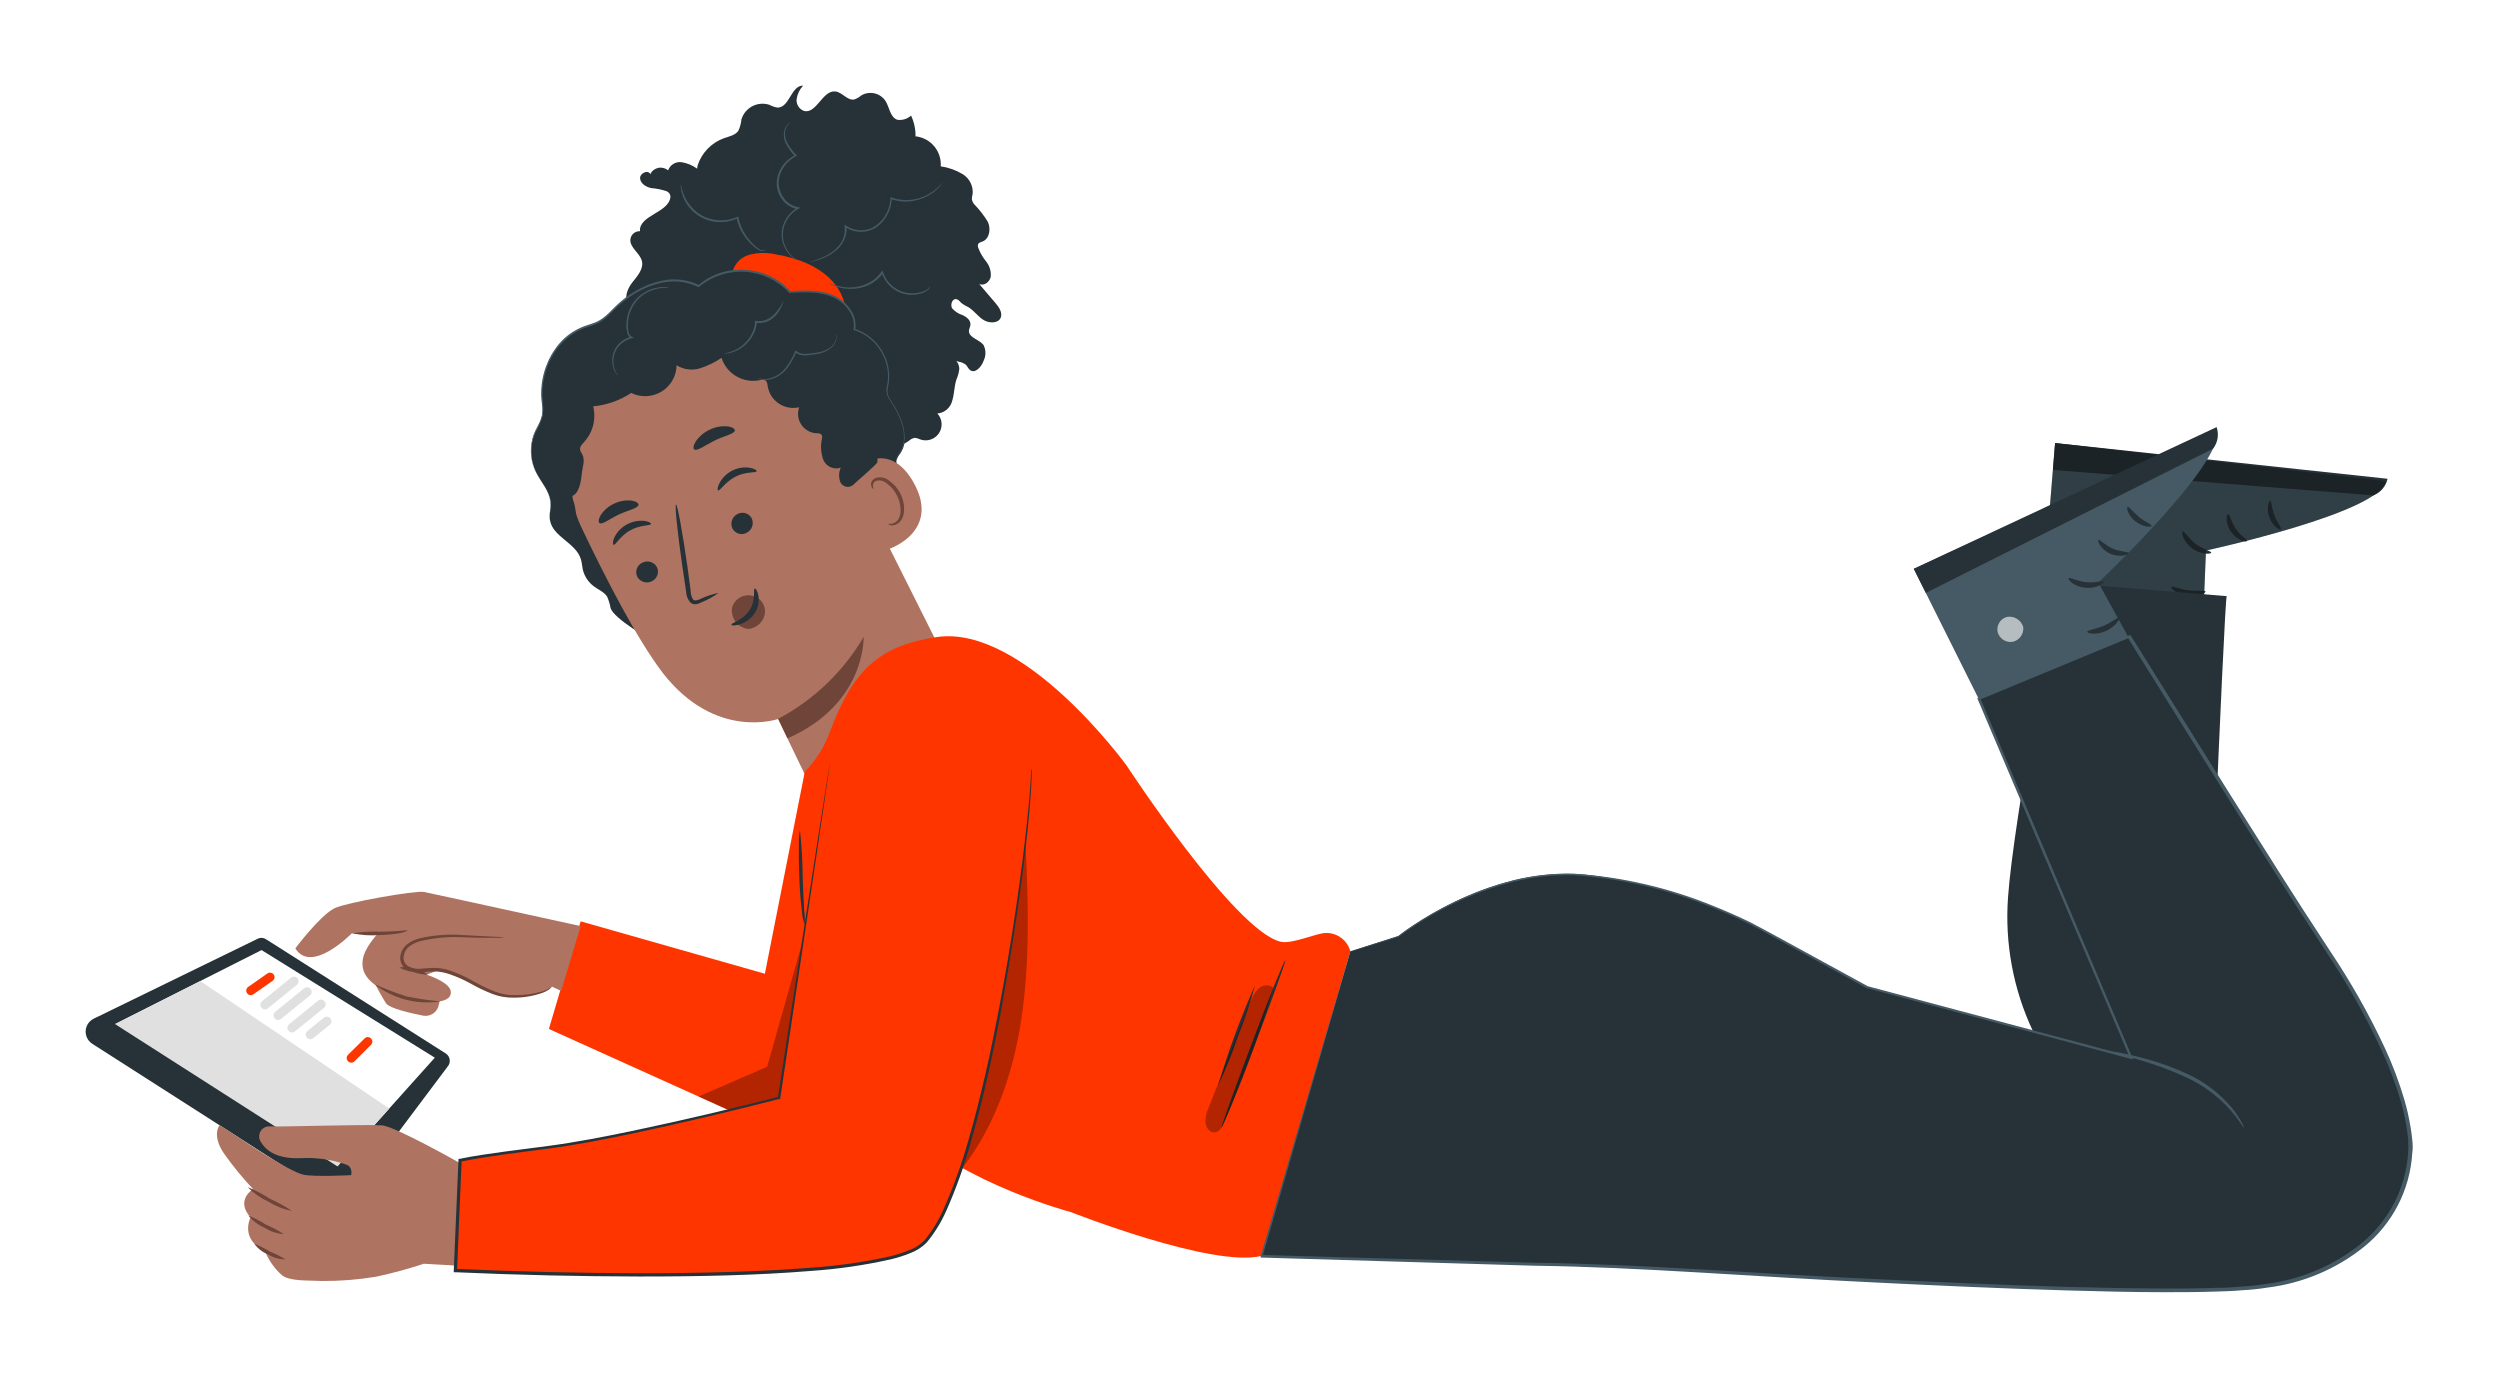 <svg width="584" height="322" viewBox="0 0 584 322" fill="none" xmlns="http://www.w3.org/2000/svg">
<g filter="url(#filter0_d_28_341)">
<path d="M162.943 28.687C163.42 27.203 164.234 25.849 165.322 24.733C166.409 23.616 167.741 22.767 169.212 22.252C170.424 21.843 171.817 21.57 172.498 20.51C172.878 19.689 173.114 18.808 173.195 17.906C173.391 17.246 173.718 16.633 174.155 16.101C174.593 15.57 175.133 15.132 175.743 14.813C176.352 14.494 177.02 14.3 177.706 14.244C178.392 14.187 179.082 14.269 179.736 14.484C180.333 14.815 180.984 15.035 181.659 15.135C184.43 15.135 184.839 9.896 187.61 10.002C186.794 10.865 186.265 11.96 186.096 13.136C186.028 13.721 186.159 14.312 186.466 14.814C186.773 15.316 187.24 15.701 187.792 15.907C190.729 16.71 192.138 11.016 195.151 11.364C196.786 11.561 197.983 13.59 199.588 13.227C200.186 13.01 200.74 12.687 201.223 12.273C202.148 11.736 203.243 11.571 204.285 11.81C205.328 12.049 206.241 12.674 206.841 13.56C207.795 15.074 207.946 17.512 209.703 17.997C210.264 18.063 210.833 18.008 211.371 17.835C211.909 17.663 212.404 17.377 212.822 16.997C213.537 18.511 213.895 20.169 213.867 21.843C215.565 22.023 217.127 22.854 218.225 24.161C219.323 25.468 219.872 27.15 219.757 28.854C221.572 29.12 223.317 29.742 224.89 30.686C225.673 31.166 226.305 31.857 226.714 32.678C227.124 33.5 227.295 34.42 227.207 35.334C227.087 35.732 227.025 36.145 227.025 36.561C227.112 37.005 227.316 37.418 227.616 37.757C228.824 39 229.886 40.377 230.781 41.861C231.492 43.451 231.174 45.722 229.554 46.404C229.176 46.555 228.721 46.631 228.509 46.979C228.395 47.266 228.395 47.585 228.509 47.872C228.954 49.04 229.583 50.129 230.372 51.098C231.157 52.081 231.541 53.325 231.447 54.58C231.235 55.822 229.933 56.882 228.736 56.337C230.024 57.851 231.326 59.365 232.613 60.88C233.385 61.788 234.127 62.924 233.824 64.059C233.325 65.574 231.159 65.574 229.842 64.801C228.524 64.029 227.601 62.621 226.253 61.773C225.677 61.512 225.129 61.192 224.618 60.819C224.239 60.471 223.936 60.001 223.452 59.895C222.468 59.653 221.938 61.152 222.407 62.015C223.071 62.775 223.938 63.332 224.905 63.62C225.829 64.059 226.768 64.832 226.692 65.831C226.692 66.316 226.374 66.755 226.344 67.239C226.253 68.935 228.812 69.268 229.781 70.646C230.054 71.208 230.196 71.824 230.196 72.448C230.196 73.073 230.054 73.689 229.781 74.25C229.297 75.673 227.798 77.369 226.601 76.446C226.177 76.128 225.996 75.567 225.617 75.204C225.125 74.831 224.547 74.587 223.936 74.492C222.458 74.053 221.138 73.196 220.136 72.024C221.983 72.887 224.103 74.174 224.088 76.203C223.991 77.05 223.766 77.877 223.422 78.656C222.907 80.171 222.952 81.957 222.452 83.562C222.269 84.372 221.832 85.102 221.206 85.646C220.58 86.191 219.797 86.522 218.97 86.591C219.538 87.206 219.883 87.994 219.95 88.828C220.017 89.663 219.802 90.496 219.34 91.194C218.877 91.891 218.194 92.414 217.399 92.678C216.605 92.942 215.745 92.931 214.957 92.648C214.547 92.438 214.099 92.314 213.64 92.284C213.15 92.384 212.699 92.621 212.337 92.966C211.124 93.834 209.694 94.35 208.206 94.457C206.717 94.563 205.228 94.257 203.903 93.572L205.009 92.451C202.284 93.622 199.323 94.141 196.362 93.965C193.44 93.541 190.563 91.24 190.533 88.287C190.533 87.015 190.941 85.486 189.987 84.623C189.619 84.379 189.203 84.216 188.768 84.143C188.332 84.07 187.886 84.089 187.459 84.198L176.45 85.486C174.689 85.854 172.86 85.729 171.166 85.122C170.755 84.954 170.381 84.707 170.066 84.395C169.751 84.082 169.5 83.711 169.329 83.302C169.157 82.893 169.068 82.454 169.066 82.01C169.064 81.566 169.15 81.126 169.318 80.716C167.872 79.618 166.145 78.951 164.337 78.793C162.323 78.611 160.294 79.08 158.28 79.005C157.267 79.043 156.264 78.802 155.38 78.308C154.496 77.814 153.765 77.086 153.268 76.203C152.495 74.326 154.312 71.661 156.205 72.403C154.615 69.798 149.664 72.009 147.922 69.495C146.499 67.451 148.755 64.953 149.437 62.53C148.77 61.909 147.741 61.788 147.044 61.197C145.606 59.925 146.484 57.533 147.665 56.034C148.846 54.535 150.391 52.854 149.951 50.992C149.512 49.129 147.074 47.857 147.256 45.904C147.321 45.363 147.588 44.867 148.004 44.516C148.42 44.165 148.953 43.984 149.497 44.011C149.209 40.241 156.311 39.711 156.614 35.955C156.614 35.658 156.513 35.369 156.326 35.138C156.168 34.932 155.959 34.77 155.721 34.668C154.559 34.28 153.353 34.036 152.132 33.941C150.921 33.684 149.649 32.912 149.527 31.7C149.406 30.489 151.39 29.55 151.905 30.671C152.084 30.302 152.346 29.978 152.67 29.726C152.993 29.473 153.37 29.298 153.772 29.213C154.174 29.128 154.589 29.137 154.988 29.237C155.386 29.337 155.755 29.527 156.069 29.793C156.295 29.164 156.729 28.632 157.299 28.285C157.87 27.938 158.542 27.797 159.203 27.884C160.522 28.097 161.772 28.615 162.853 29.399" fill="#263238"/>
<path d="M194.909 56.216C191.623 52.248 186.444 50.325 181.371 49.447C179.257 48.946 177.051 48.977 174.951 49.538C173.91 49.839 172.98 50.438 172.275 51.262C171.57 52.085 171.121 53.096 170.984 54.172L172.907 57.2C175.133 62.485 181.281 64.771 185.611 68.511C187.489 70.147 189.442 72.282 191.941 72.115C193.255 71.953 194.462 71.311 195.333 70.313C198.876 66.618 198.194 60.198 194.909 56.216Z" fill="#FF3500"/>
<path d="M207.552 79.504C207.914 76.827 207.324 74.108 205.884 71.822C204.445 69.536 202.248 67.828 199.678 66.997C200.284 63.666 197.679 60.44 194.56 59.138C191.441 57.836 187.928 58.033 184.551 58.23C181.859 55.312 178.151 53.538 174.19 53.273C170.229 53.009 166.317 54.273 163.261 56.806C156.932 53.505 148.952 56.73 143.864 61.727C142.719 63.044 141.387 64.187 139.912 65.119C138.745 65.639 137.546 66.084 136.323 66.452C129.736 68.92 125.966 76.521 126.632 83.517C126.828 84.626 126.874 85.757 126.768 86.879C126.363 88.3 125.778 89.664 125.027 90.937C124.386 92.401 124.067 93.987 124.091 95.585C124.114 97.184 124.48 98.758 125.163 100.204C126.344 102.642 128.464 104.746 128.631 107.457C128.706 108.82 128.267 110.183 128.479 111.53C129.1 115.407 134.536 116.8 135.687 120.616C135.929 121.388 135.96 122.13 136.126 122.978C136.493 124.597 137.434 126.028 138.776 127.006C139.791 127.763 141.078 128.262 141.805 129.337C142.198 130.212 142.477 131.133 142.637 132.078C143.304 134.334 151.889 139.816 154.236 139.967L206.916 112.287C208.656 110.774 209.882 108.757 210.425 106.516C210.967 104.275 210.799 101.921 209.945 99.78C209.569 99.116 209.38 98.362 209.399 97.599C209.587 96.969 209.907 96.385 210.338 95.888C212.731 92.269 210.656 87.424 208.249 83.774C207.883 83.29 207.601 82.747 207.416 82.169C207.284 81.281 207.33 80.375 207.552 79.504Z" fill="#263238"/>
<path d="M192.577 87.651C189.821 82.634 185.763 78.454 180.83 75.552C175.897 72.65 170.272 71.133 164.548 71.161C159.285 71.451 154.135 72.8 149.406 75.128C144.901 77.019 141.077 80.235 138.443 84.35C135.915 86.591 130.524 101.96 135.627 112.787C141.305 124.795 148.755 139.24 154.812 147.19C167.168 163.089 181.75 157.956 181.75 157.956L188.246 171.403L206.417 186.817L222.634 160.379L226.162 154.67L192.577 87.651Z" fill="#AE7461"/>
<path d="M178.116 130.776C177.733 130.223 177.217 129.776 176.616 129.475C176.015 129.175 175.348 129.03 174.676 129.056C174.004 129.082 173.35 129.276 172.773 129.622C172.197 129.968 171.717 130.453 171.377 131.033C170.499 132.548 171.075 134.213 172.15 135.833C173.391 136.5 174.421 137.242 175.723 136.742L176.329 136.485C177.307 136.002 178.069 135.17 178.464 134.153C178.666 133.6 178.739 133.009 178.679 132.424C178.619 131.839 178.426 131.275 178.116 130.776Z" fill="#6F4439"/>
<path d="M148.861 124.719C149.179 125.305 149.713 125.743 150.349 125.941C150.985 126.139 151.674 126.081 152.268 125.779C152.564 125.644 152.83 125.451 153.051 125.212C153.272 124.973 153.443 124.692 153.554 124.387C153.665 124.081 153.715 123.756 153.699 123.431C153.684 123.106 153.604 122.787 153.464 122.493C153.146 121.908 152.612 121.469 151.976 121.272C151.339 121.074 150.651 121.132 150.057 121.433C149.761 121.568 149.495 121.761 149.274 122C149.053 122.239 148.882 122.52 148.771 122.826C148.659 123.131 148.61 123.456 148.625 123.781C148.641 124.106 148.721 124.425 148.861 124.719Z" fill="#263238"/>
<path d="M143.334 117.269C143.773 117.405 144.848 115.225 147.18 113.908C149.512 112.59 152.011 112.817 152.102 112.393C152.102 112.196 151.587 111.818 150.512 111.682C149.078 111.536 147.634 111.837 146.378 112.545C145.123 113.226 144.116 114.286 143.501 115.573C143.077 116.542 143.122 117.209 143.334 117.269Z" fill="#263238"/>
<path d="M167.865 128.505C166.375 128.798 164.93 129.281 163.564 129.943C162.913 130.231 162.262 130.428 161.929 130.064C161.537 129.455 161.332 128.744 161.338 128.02C161.096 126.218 160.854 124.325 160.581 122.342C159.43 114.286 158.249 107.82 157.916 107.866C157.583 107.911 158.264 114.468 159.43 122.523C159.718 124.492 160.006 126.385 160.278 128.187C160.297 129.139 160.657 130.052 161.293 130.761C161.5 130.933 161.746 131.054 162.009 131.115C162.271 131.175 162.545 131.173 162.807 131.109C163.196 131.006 163.572 130.859 163.928 130.67C165.323 130.11 166.644 129.383 167.865 128.505Z" fill="#263238"/>
<path d="M181.795 157.911C190.088 153.504 196.996 146.884 201.753 138.786C201.753 138.786 202.298 154.489 183.961 162.469L181.795 157.911Z" fill="#6F4439"/>
<path d="M140.079 112.212C140.806 112.575 142.441 111.167 144.621 110.167C146.802 109.168 148.967 108.744 149.164 107.957C149.164 107.578 148.68 107.139 147.65 106.957C146.225 106.777 144.779 107.014 143.486 107.639C142.172 108.222 141.061 109.181 140.291 110.394C139.761 111.318 139.746 112.03 140.079 112.212Z" fill="#263238"/>
<path d="M175.557 111C175.864 111.592 175.926 112.28 175.731 112.917C175.535 113.554 175.098 114.089 174.512 114.407C174.235 114.576 173.926 114.687 173.605 114.735C173.284 114.783 172.957 114.766 172.642 114.686C172.328 114.605 172.032 114.463 171.774 114.267C171.515 114.071 171.298 113.825 171.135 113.544C170.831 112.954 170.769 112.268 170.961 111.632C171.153 110.996 171.585 110.46 172.165 110.137C172.443 109.966 172.753 109.853 173.075 109.803C173.398 109.754 173.727 109.77 174.044 109.851C174.36 109.931 174.657 110.075 174.917 110.272C175.177 110.469 175.395 110.717 175.557 111Z" fill="#263238"/>
<path d="M176.753 100.083C176.617 100.522 174.24 100.083 171.802 101.355C169.364 102.627 168.168 104.731 167.744 104.565C167.547 104.489 167.577 103.808 168.062 102.854C168.742 101.584 169.8 100.557 171.09 99.916C172.365 99.268 173.813 99.045 175.224 99.28C176.299 99.477 176.814 99.886 176.753 100.083Z" fill="#263238"/>
<path d="M171.65 90.604C171.453 91.406 169.273 91.77 166.986 92.89C164.7 94.011 162.973 95.374 162.231 95.025C161.898 94.844 161.913 94.132 162.489 93.178C163.314 91.946 164.468 90.971 165.82 90.361C167.142 89.708 168.625 89.451 170.09 89.619C171.181 89.786 171.741 90.225 171.65 90.604Z" fill="#263238"/>
<path d="M198.876 105.7C198.164 104.398 197.967 100.522 199.148 99.644C202.267 97.221 208.597 94.102 213.442 102.763C220.06 114.589 206.81 118.798 206.598 118.48C206.386 118.162 201.329 110.183 198.876 105.7Z" fill="#AE7461"/>
<path d="M207.446 112.363C207.446 112.363 207.734 112.363 208.173 112.363C208.765 112.285 209.305 111.988 209.687 111.53C210.672 110.379 210.611 107.805 209.475 105.64C208.946 104.602 208.184 103.7 207.249 103.005C206.932 102.696 206.544 102.47 206.119 102.346C205.694 102.222 205.245 102.204 204.812 102.293C204.541 102.363 204.304 102.526 204.14 102.753C203.977 102.98 203.899 103.256 203.918 103.535C203.918 103.959 204.145 104.156 204.1 104.201C204.054 104.247 203.736 104.201 203.555 103.611C203.438 103.283 203.438 102.924 203.555 102.596C203.758 102.174 204.108 101.84 204.539 101.657C205.08 101.487 205.655 101.455 206.211 101.567C206.767 101.678 207.286 101.928 207.719 102.293C208.793 103.043 209.671 104.04 210.278 105.201C211.535 107.623 211.565 110.531 210.126 111.984C209.86 112.254 209.537 112.46 209.181 112.588C208.824 112.717 208.444 112.764 208.067 112.726C207.628 112.575 207.416 112.363 207.446 112.363Z" fill="#6F4439"/>
<path d="M133.098 114.392C133.941 113.155 134.415 111.705 134.466 110.209C134.517 108.713 134.142 107.234 133.385 105.943C135.233 105.549 135.717 102.611 135.899 100.719C136.081 98.826 136.823 97.508 135.899 95.888C135.67 95.59 135.528 95.233 135.49 94.859C135.49 94.268 135.96 93.814 136.368 93.344C137.409 92.237 138.156 90.886 138.54 89.415C138.923 87.944 138.932 86.4 138.564 84.925C141.74 84.63 144.794 83.553 147.453 81.791C148.563 82.34 149.795 82.6 151.033 82.545C152.271 82.49 153.475 82.123 154.533 81.478C155.591 80.833 156.469 79.93 157.084 78.854C157.699 77.778 158.032 76.564 158.052 75.325C158.851 75.828 159.748 76.153 160.684 76.278C161.619 76.403 162.57 76.326 163.473 76.052C165.274 75.486 166.983 74.659 168.546 73.599C169.126 75.379 170.329 76.891 171.934 77.856C173.539 78.821 175.438 79.175 177.283 78.853C177.521 78.749 177.779 78.695 178.04 78.695C178.3 78.695 178.558 78.749 178.797 78.853C179.221 79.156 179.266 79.762 179.342 80.277C179.483 81.089 179.789 81.864 180.24 82.554C180.691 83.244 181.279 83.835 181.966 84.29C182.654 84.745 183.427 85.055 184.239 85.201C185.05 85.346 185.883 85.325 186.686 85.137C186.452 85.787 186.37 86.481 186.445 87.166C186.519 87.852 186.749 88.512 187.117 89.096C187.485 89.68 187.981 90.172 188.567 90.536C189.154 90.899 189.815 91.124 190.502 91.194C191.077 91.194 191.804 91.194 192.016 91.754C192.069 91.968 192.069 92.192 192.016 92.406C191.646 94.05 191.746 95.766 192.304 97.357C192.616 98.138 193.215 98.769 193.979 99.121C194.742 99.473 195.611 99.519 196.407 99.25C196.164 99.785 196.031 100.365 196.018 100.953C196.005 101.541 196.112 102.126 196.332 102.672C196.459 102.932 196.644 103.159 196.872 103.336C197.101 103.514 197.366 103.637 197.649 103.697C197.932 103.757 198.225 103.752 198.506 103.682C198.786 103.612 199.048 103.479 199.269 103.293C199.587 102.914 204.857 98.493 204.932 97.993C205.78 91.588 198.785 88.908 195.332 83.396C191.761 77.968 186.983 73.438 181.371 70.162C179.071 68.711 176.592 67.565 173.997 66.755C170.993 66.009 167.915 65.603 164.821 65.543C160.797 65.114 156.73 65.349 152.783 66.24C145.545 68.254 140.154 74.25 135.702 80.307C133.923 82.547 132.456 85.017 131.341 87.651C130.238 90.9 129.725 94.321 129.827 97.751C129.569 102.726 130.342 107.701 132.098 112.363" fill="#263238"/>
<path d="M128.48 111.53C128.394 110.988 128.394 110.437 128.48 109.895C128.48 109.365 128.616 108.714 128.631 107.926C128.64 107.039 128.454 106.16 128.086 105.352C127.612 104.334 127.055 103.356 126.42 102.43C125.643 101.329 125.022 100.126 124.573 98.856C123.823 96.548 123.823 94.062 124.573 91.754C124.881 90.918 125.255 90.108 125.694 89.332C126.142 88.54 126.459 87.681 126.632 86.788C126.73 85.834 126.699 84.871 126.542 83.926C126.055 79.612 127.13 75.266 129.57 71.676C130.226 70.71 130.987 69.822 131.841 69.026C132.731 68.22 133.718 67.528 134.779 66.967C135.32 66.684 135.876 66.431 136.445 66.21C137.02 65.998 137.61 65.831 138.186 65.634C139.356 65.283 140.439 64.689 141.366 63.893C142.32 63.105 143.153 62.136 144.091 61.273C145.036 60.378 146.048 59.558 147.12 58.82C148.221 58.08 149.38 57.432 150.587 56.882C151.825 56.334 153.113 55.908 154.433 55.61C157.152 54.973 160.001 55.206 162.58 56.276L163.352 56.624H163.125C164.683 55.296 166.493 54.297 168.448 53.688C170.403 53.079 172.46 52.872 174.497 53.081C178.417 53.348 182.076 55.142 184.688 58.078L184.536 58.002C186.325 57.864 188.12 57.839 189.912 57.927C191.659 58.005 193.378 58.4 194.984 59.093C196.506 59.836 197.798 60.977 198.725 62.394C199.663 63.743 200.043 65.404 199.784 67.027L199.663 66.83C202.158 67.619 204.3 69.252 205.72 71.449C207.044 73.388 207.741 75.687 207.719 78.035C207.712 78.573 207.666 79.11 207.583 79.641C207.474 80.14 207.393 80.646 207.34 81.155C207.295 81.63 207.367 82.108 207.552 82.548C207.751 82.973 207.989 83.379 208.264 83.759C209.218 85.179 210.005 86.703 210.611 88.302C211.105 89.602 211.346 90.985 211.323 92.375C211.291 93.407 211.021 94.417 210.535 95.328C210.142 96.07 209.687 96.524 209.506 96.842C209.4 97.033 209.318 97.237 209.264 97.448C209.283 97.229 209.35 97.017 209.46 96.827C209.627 96.418 210.066 95.949 210.445 95.222C210.904 94.321 211.153 93.326 211.171 92.315C211.184 90.947 210.932 89.589 210.429 88.317C209.821 86.716 209.028 85.192 208.067 83.774C207.79 83.379 207.542 82.964 207.325 82.533C207.124 82.055 207.041 81.535 207.083 81.019C207.083 80.489 207.234 79.989 207.31 79.504C207.391 79.004 207.437 78.497 207.446 77.99C207.449 75.704 206.757 73.47 205.463 71.585C204.066 69.458 201.973 67.884 199.542 67.133H199.391V66.982C199.626 65.44 199.257 63.867 198.361 62.59C197.446 61.242 196.186 60.165 194.712 59.471C193.142 58.802 191.465 58.423 189.76 58.351C187.984 58.261 186.203 58.291 184.43 58.441H184.339V58.366C181.677 55.499 178.019 53.758 174.115 53.499C170.211 53.24 166.355 54.482 163.337 56.973L163.231 57.064H163.095L162.368 56.73C159.866 55.695 157.102 55.467 154.464 56.079C153.171 56.376 151.909 56.792 150.693 57.321C149.511 57.87 148.372 58.508 147.286 59.229C146.214 59.949 145.202 60.755 144.258 61.636C143.334 62.484 142.486 63.454 141.517 64.271C141.047 64.676 140.54 65.036 140.003 65.346C139.445 65.639 138.862 65.882 138.262 66.073C137.671 66.27 137.096 66.437 136.535 66.649C135.976 66.857 135.43 67.1 134.9 67.375C133.869 67.916 132.912 68.588 132.053 69.374C131.214 70.148 130.463 71.011 129.812 71.948C128.58 73.754 127.692 75.771 127.193 77.899C126.71 79.88 126.582 81.931 126.814 83.956C126.943 84.931 126.943 85.919 126.814 86.894C126.628 87.819 126.296 88.708 125.83 89.528C125.389 90.287 125.014 91.083 124.709 91.906C124.439 92.69 124.261 93.503 124.179 94.329C124.008 95.857 124.158 97.404 124.618 98.871C125.052 100.13 125.659 101.322 126.42 102.415C127.047 103.352 127.594 104.339 128.056 105.367C128.419 106.208 128.6 107.116 128.586 108.032C128.586 108.82 128.449 109.471 128.404 110.001C128.37 110.399 128.37 110.799 128.404 111.197C128.465 111.379 128.495 111.515 128.48 111.53Z" fill="#455A64"/>
<path d="M156.235 57.245C155.857 57.268 155.478 57.268 155.1 57.245C154.059 57.286 153.033 57.512 152.071 57.912C150.643 58.467 149.396 59.404 148.467 60.622C147.342 62.111 146.716 63.919 146.68 65.786C146.663 66.344 146.709 66.903 146.817 67.451C146.85 67.697 146.936 67.933 147.07 68.142C147.203 68.351 147.38 68.529 147.589 68.663L148.104 68.905L147.559 69.041C146.134 69.374 144.896 70.248 144.106 71.479C143.489 72.469 143.207 73.632 143.304 74.795C143.36 75.565 143.565 76.316 143.909 77.006C144.152 77.49 144.333 77.733 144.303 77.748L144.152 77.597C144.014 77.432 143.892 77.254 143.788 77.067C143.375 76.379 143.122 75.609 143.046 74.81C142.912 73.586 143.183 72.352 143.819 71.297C144.64 69.969 145.951 69.018 147.468 68.647V69.026C147.198 68.865 146.968 68.645 146.795 68.383C146.622 68.121 146.511 67.823 146.468 67.512C146.35 66.934 146.299 66.345 146.317 65.755C146.353 63.795 147.022 61.898 148.225 60.349C149.209 59.103 150.519 58.154 152.011 57.609C152.999 57.223 154.053 57.032 155.115 57.049C155.404 57.05 155.693 57.076 155.978 57.124C156.144 57.215 156.235 57.23 156.235 57.245Z" fill="#455A64"/>
<path d="M183.022 60.334C182.995 60.559 182.934 60.779 182.84 60.985C182.613 61.569 182.334 62.132 182.007 62.666C181.496 63.471 180.82 64.157 180.024 64.68C179.002 65.34 177.77 65.594 176.571 65.392L176.813 65.21C176.813 65.437 176.813 65.664 176.738 65.891C176.662 66.119 176.632 66.346 176.586 66.588C176.232 67.891 175.555 69.083 174.618 70.056C173.875 70.86 172.979 71.509 171.983 71.964C171.315 72.269 170.606 72.473 169.878 72.569C169.613 72.618 169.341 72.618 169.076 72.569C170.039 72.41 170.977 72.119 171.862 71.706C172.803 71.233 173.645 70.585 174.345 69.798C175.213 68.854 175.846 67.718 176.193 66.482C176.193 66.255 176.299 66.043 176.329 65.831C176.359 65.619 176.329 65.392 176.329 65.18V64.953H176.541C177.643 65.139 178.775 64.913 179.721 64.317C180.492 63.842 181.157 63.213 181.674 62.469C182.658 61.228 182.946 60.304 183.022 60.334Z" fill="#455A64"/>
<path d="M195.347 67.936C195.347 67.936 195.347 67.936 195.438 68.163C195.474 68.404 195.474 68.649 195.438 68.89C195.339 69.786 194.907 70.613 194.227 71.207C193.196 72.046 191.945 72.572 190.623 72.721C189.896 72.827 189.109 72.963 188.337 73.008C187.468 73.102 186.595 72.888 185.868 72.403L185.702 72.251H186.02C185.439 73.71 184.643 75.072 183.658 76.294C182.831 77.299 181.74 78.054 180.508 78.475C179.68 78.756 178.793 78.819 177.934 78.656C177.701 78.612 177.473 78.546 177.253 78.46C177.116 78.46 177.041 78.354 177.041 78.338C177.041 78.323 177.374 78.429 177.949 78.505C178.779 78.601 179.62 78.497 180.402 78.202C181.59 77.778 182.639 77.034 183.431 76.052C184.381 74.85 185.147 73.513 185.702 72.085L185.823 71.827L186.035 72.024L186.186 72.145C186.837 72.566 187.613 72.748 188.382 72.66C189.133 72.615 189.881 72.529 190.623 72.403C191.88 72.288 193.081 71.827 194.091 71.07C194.739 70.528 195.182 69.779 195.347 68.95C195.375 68.613 195.375 68.273 195.347 67.936Z" fill="#455A64"/>
<path d="M184.824 18.481C184.824 18.481 184.627 18.602 184.324 18.89C183.894 19.299 183.594 19.826 183.461 20.404C183.257 21.341 183.38 22.319 183.809 23.175C184.395 24.291 185.146 25.312 186.035 26.204L186.187 26.37L185.975 26.476C184.482 27.244 183.28 28.477 182.553 29.989C182.127 30.824 181.905 31.748 181.905 32.685C181.905 33.621 182.127 34.545 182.553 35.38C182.923 36.151 183.467 36.827 184.142 37.352C184.817 37.878 185.605 38.239 186.444 38.408L187.02 38.514L186.505 38.787C185.658 39.253 184.917 39.889 184.328 40.655C183.74 41.421 183.315 42.301 183.083 43.239C182.706 44.763 182.878 46.371 183.567 47.781C184.006 48.701 184.63 49.521 185.399 50.189C185.944 50.643 186.293 50.84 186.278 50.87L186.02 50.749C185.778 50.613 185.546 50.461 185.324 50.295C184.267 49.48 183.465 48.38 183.011 47.125C182.558 45.869 182.472 44.511 182.765 43.208C182.994 42.218 183.429 41.286 184.042 40.475C184.655 39.663 185.432 38.99 186.323 38.499V38.863C185.422 38.691 184.574 38.311 183.846 37.754C183.118 37.197 182.53 36.477 182.129 35.653C181.65 34.743 181.41 33.727 181.432 32.7C181.455 31.723 181.687 30.763 182.113 29.883C182.888 28.304 184.159 27.022 185.732 26.234V26.507C184.83 25.591 184.078 24.538 183.507 23.387C183.078 22.475 182.977 21.443 183.219 20.465C183.373 19.841 183.717 19.28 184.203 18.86C184.332 18.751 184.474 18.659 184.627 18.587L184.824 18.481Z" fill="#455A64"/>
<path d="M220.166 32.624C220.166 32.624 220.166 32.715 220.044 32.851C219.906 33.058 219.754 33.255 219.59 33.442C218.989 34.162 218.285 34.789 217.501 35.304C216.293 36.097 214.939 36.637 213.518 36.894C211.697 37.258 209.81 37.111 208.067 36.47L208.324 36.304C208.289 37.583 207.971 38.839 207.392 39.98C206.813 41.122 205.989 42.121 204.978 42.906C203.881 43.704 202.563 44.142 201.207 44.158C199.85 44.174 198.522 43.768 197.407 42.996L197.71 42.815C197.849 43.762 197.734 44.728 197.377 45.616C197.067 46.417 196.616 47.156 196.044 47.797C195.079 48.812 193.914 49.617 192.622 50.159C191.798 50.521 190.948 50.82 190.078 51.052C189.777 51.17 189.461 51.247 189.139 51.279C189.434 51.148 189.738 51.037 190.048 50.946C190.623 50.734 191.486 50.431 192.531 49.947C193.767 49.384 194.879 48.581 195.802 47.584C196.381 46.956 196.816 46.21 197.077 45.397C197.339 44.583 197.42 43.723 197.316 42.875L197.24 42.406L197.619 42.694C198.678 43.426 199.94 43.808 201.227 43.786C202.514 43.764 203.762 43.34 204.796 42.572C205.76 41.825 206.548 40.875 207.103 39.789C207.657 38.703 207.966 37.508 208.006 36.288V36.016L208.249 36.122C209.928 36.742 211.742 36.899 213.503 36.576C214.897 36.335 216.23 35.821 217.425 35.062C218.454 34.39 219.378 33.568 220.166 32.624Z" fill="#455A64"/>
<path d="M217.228 56.867C217.228 56.867 217.228 56.958 217.228 57.154C217.123 57.421 216.945 57.652 216.714 57.821C215.86 58.391 214.875 58.735 213.852 58.82C212.324 59.001 210.778 58.699 209.43 57.957C207.783 57.022 206.545 55.504 205.963 53.702H206.326C205.25 55.24 203.704 56.388 201.92 56.973C200.46 57.47 198.903 57.615 197.377 57.397C196.374 57.269 195.395 56.999 194.47 56.594C194.12 56.472 193.792 56.293 193.5 56.064C194.757 56.582 196.075 56.933 197.422 57.109C198.875 57.264 200.344 57.093 201.723 56.609C203.417 56.034 204.885 54.937 205.917 53.475L206.144 53.142L206.281 53.535C206.774 55.088 207.783 56.425 209.141 57.326C210.499 58.226 212.123 58.636 213.746 58.487C214.73 58.424 215.688 58.139 216.547 57.654C216.86 57.48 217.101 57.202 217.228 56.867Z" fill="#455A64"/>
<path d="M159.067 33.154C159.317 34.556 159.831 35.897 160.581 37.106C161.397 38.397 162.508 39.477 163.822 40.256C165.447 41.169 167.307 41.58 169.167 41.437C170.241 41.364 171.292 41.097 172.271 40.65L172.498 40.544V40.786C172.789 42.242 173.355 43.629 174.164 44.874C174.812 45.864 175.597 46.756 176.496 47.524C176.83 47.811 177.184 48.074 177.556 48.311C177.683 48.403 177.831 48.463 177.986 48.486C178.141 48.51 178.3 48.497 178.449 48.448C178.543 48.415 178.629 48.361 178.7 48.29C178.771 48.219 178.825 48.133 178.858 48.039C178.858 47.918 178.858 47.842 178.858 47.842C178.858 47.842 178.858 47.842 178.858 48.054C178.837 48.169 178.789 48.277 178.718 48.369C178.647 48.461 178.555 48.535 178.449 48.584C178.28 48.65 178.097 48.677 177.916 48.661C177.735 48.645 177.56 48.588 177.404 48.493C177.005 48.267 176.625 48.009 176.268 47.721C175.318 46.964 174.491 46.065 173.815 45.056C172.957 43.792 172.355 42.372 172.044 40.877L172.316 41.013C171.295 41.483 170.197 41.765 169.076 41.846C167.32 42.008 165.555 41.667 163.986 40.862C162.418 40.058 161.11 38.823 160.218 37.303C159.683 36.393 159.304 35.4 159.097 34.365C159.097 33.987 159.006 33.714 158.991 33.517C158.992 33.392 159.018 33.269 159.067 33.154Z" fill="#455A64"/>
<path d="M176.283 127.505C175.89 127.611 176.662 130.095 175.087 132.532C173.512 134.97 170.757 135.561 170.847 135.879C170.938 136.197 171.589 136.182 172.71 135.879C174.181 135.446 175.452 134.507 176.299 133.229C177.108 132.002 177.412 130.51 177.147 129.065C176.919 127.914 176.45 127.384 176.283 127.505Z" fill="#263238"/>
<path d="M187.988 170.327C187.988 170.327 198.724 241.072 211.565 253.383C225.374 266.632 250.193 273.158 250.193 273.158C250.193 273.158 283.218 286.226 294.696 283.379L315.44 212.211C315.103 210.978 314.368 209.891 313.35 209.118C312.331 208.346 311.086 207.932 309.807 207.941C307.748 207.865 301.828 210.636 299.132 209.985C288.381 207.396 263.185 168.844 263.185 168.844C263.185 168.844 239.245 135.833 218.833 138.817C204.842 140.861 199.042 147.084 193.773 161.197C192.501 164.596 190.53 167.691 187.988 170.282V170.327Z" fill="#FF3500"/>
<path d="M187.989 170.327L178.676 217.465L135.642 205.23L128.222 230.366L201.026 263.24L215.351 203.64L187.989 170.327Z" fill="#FF3500"/>
<path d="M285.338 253.473C285.141 253.398 288.367 244.57 292.41 233.788C296.453 223.007 299.981 214.285 300.223 214.361C300.465 214.437 297.195 223.265 293.152 234.046C289.109 244.827 285.535 253.549 285.338 253.473Z" fill="#263238"/>
<path d="M284.535 243.586C286.916 235.575 289.809 227.725 293.197 220.085C292.118 224.124 290.793 228.094 289.229 231.971C287.901 235.934 286.334 239.813 284.535 243.586Z" fill="#263238"/>
<path d="M186.868 183.955C187.281 187.621 187.493 191.306 187.504 194.994C187.625 198.023 187.746 200.778 187.867 202.777C188.014 203.846 188.055 204.926 187.988 206.003C187.609 204.982 187.385 203.91 187.322 202.823C187.05 200.839 186.838 198.068 186.716 195.024C186.595 191.981 186.58 189.195 186.626 187.196C186.574 186.11 186.655 185.022 186.868 183.955Z" fill="#263238"/>
<g opacity="0.3">
<path d="M163.17 246.145L179.206 239.179L187.989 208.077L182.022 246.387L170.196 249.324L163.17 246.145Z" fill="black"/>
</g>
<g opacity="0.3">
<path d="M297.028 220.433C296.475 220.176 295.853 220.109 295.258 220.244C294.664 220.378 294.13 220.705 293.742 221.175C292.909 222.159 292.277 223.295 291.879 224.522C288.72 232.527 285.55 240.567 282.37 248.643C281.827 249.765 281.557 251 281.583 252.247C281.719 253.489 282.688 254.715 283.809 254.549C284.929 254.382 285.474 253.231 285.944 252.201C290.482 241.981 294.331 231.47 297.467 220.736" fill="black"/>
</g>
<path d="M68.986 211.545C68.986 211.545 74.785 203.792 78.192 202.141C80.903 200.824 97.029 197.977 98.998 198.356C100.966 198.734 135.642 206.336 135.642 206.336L131.099 221.478L128.873 220.448C128.873 220.448 121.878 223.961 116.532 222.28C112.257 220.635 108.191 218.49 104.419 215.89L99.649 217.677C99.649 217.677 104.888 219.328 105.282 221.493C105.675 223.658 102.692 223.901 102.692 223.901L102.48 224.855C102.299 225.657 101.811 226.356 101.12 226.803C100.43 227.251 99.592 227.41 98.786 227.247C95.757 226.641 91.215 225.581 90.276 224.491C89.867 224.037 87.762 220.161 87.762 220.161C84.507 217.874 84.567 215.618 84.734 214.225C85.097 211.439 88.05 208.334 88.05 208.334L82.19 208.017C82.19 208.017 72.771 217.677 68.986 211.545Z" fill="#AE7461"/>
<path d="M117.714 209.001C110.673 209.001 103.98 208.062 98.74 209.364C97.337 209.627 96.032 210.272 94.97 211.227C94.447 211.714 94.093 212.356 93.959 213.058C93.826 213.761 93.92 214.488 94.228 215.133C94.579 215.634 95.046 216.041 95.59 216.321C96.133 216.6 96.736 216.744 97.347 216.738C98.559 216.738 99.77 216.557 100.997 216.526C103.941 216.645 106.806 217.51 109.325 219.04C111.839 220.556 114.542 221.732 117.365 222.538C120.227 223.159 126.966 222.614 128.934 220.448" fill="#AE7461"/>
<path d="M128.934 220.448C128.934 220.448 128.813 220.645 128.495 220.948C127.991 221.344 127.429 221.66 126.829 221.887C124.635 222.678 122.317 223.073 119.985 223.053C118.354 223.085 116.731 222.813 115.2 222.25C113.476 221.588 111.801 220.803 110.188 219.903C108.454 218.92 106.628 218.109 104.737 217.48C103.755 217.166 102.737 216.977 101.708 216.92C100.62 216.921 99.533 216.987 98.453 217.117C97.272 217.257 96.077 217.029 95.031 216.466C94.492 216.164 94.058 215.706 93.787 215.151C93.517 214.596 93.422 213.972 93.516 213.362C93.679 212.232 94.277 211.21 95.182 210.515C96.023 209.901 96.974 209.454 97.983 209.198C101.352 208.42 104.819 208.165 108.265 208.44L115.17 208.804C116.021 208.807 116.872 208.873 117.714 209.001C117.496 209.058 117.272 209.084 117.047 209.076C116.623 209.076 115.987 209.076 115.17 209.076C113.534 209.076 111.172 209.076 108.25 208.94C104.867 208.763 101.476 209.069 98.18 209.849C97.271 210.096 96.414 210.507 95.651 211.06C94.903 211.636 94.413 212.486 94.289 213.422C94.218 213.878 94.29 214.345 94.493 214.759C94.696 215.173 95.021 215.515 95.424 215.739C96.351 216.235 97.411 216.425 98.453 216.284C99.559 216.156 100.671 216.091 101.784 216.087C102.885 216.156 103.973 216.359 105.024 216.693C106.96 217.352 108.826 218.199 110.597 219.222C113.958 221.084 117.123 222.568 120.045 222.447C122.325 222.514 124.6 222.212 126.784 221.554C127.556 221.305 128.282 220.931 128.934 220.448Z" fill="#6F4439"/>
<path d="M95.197 207.365C95.197 207.456 94.531 207.789 93.35 208.001C91.849 208.259 90.33 208.401 88.807 208.425C86.623 208.606 84.425 208.468 82.281 208.016C84.434 207.685 86.615 207.558 88.792 207.638C90.579 207.638 92.199 207.532 93.335 207.456C93.949 207.35 94.575 207.32 95.197 207.365Z" fill="#6F4439"/>
<path d="M102.935 223.916C100.214 224.352 97.431 224.218 94.765 223.522C92.098 222.826 89.605 221.584 87.444 219.873C89.904 221 92.433 221.971 95.015 222.78C97.631 223.312 100.275 223.691 102.935 223.916Z" fill="#6F4439"/>
<path d="M93.259 216.012C94.419 215.782 95.62 215.882 96.726 216.299C97.902 216.457 99.012 216.933 99.936 217.677C98.778 217.671 97.63 217.461 96.545 217.056C95.397 216.9 94.286 216.546 93.259 216.012Z" fill="#6F4439"/>
<path d="M22.03 227.898L60.234 209.273C60.54 209.121 60.882 209.055 61.224 209.081C61.565 209.108 61.893 209.227 62.172 209.425L104.176 236.121C104.415 236.283 104.616 236.494 104.767 236.74C104.918 236.985 105.015 237.26 105.053 237.546C105.09 237.832 105.066 238.123 104.983 238.399C104.9 238.676 104.759 238.931 104.57 239.149L82.372 268.737L22.03 227.898Z" fill="#263238"/>
<path d="M26.8 229.261L78.223 263.119L101.572 237.074L61.097 211.938L26.8 229.261Z" fill="white"/>
<path d="M46.788 219.176L90.927 248.961L78.223 263.119L26.8 229.261L46.788 219.176Z" fill="#E0E0E0"/>
<path d="M69.349 220.054L62.596 225.536C62.488 225.63 62.362 225.7 62.227 225.743C62.091 225.787 61.948 225.802 61.806 225.787C61.664 225.773 61.526 225.73 61.402 225.661C61.277 225.592 61.168 225.498 61.081 225.385C60.988 225.277 60.917 225.151 60.874 225.016C60.831 224.88 60.816 224.737 60.83 224.595C60.844 224.453 60.887 224.315 60.956 224.191C61.026 224.066 61.12 223.957 61.233 223.87L67.986 218.389C68.094 218.295 68.219 218.225 68.355 218.181C68.491 218.138 68.634 218.123 68.776 218.137C68.918 218.152 69.055 218.195 69.18 218.264C69.305 218.333 69.413 218.427 69.5 218.54C69.592 218.649 69.661 218.774 69.703 218.91C69.745 219.046 69.759 219.188 69.745 219.329C69.731 219.471 69.689 219.608 69.621 219.732C69.553 219.857 69.46 219.966 69.349 220.054Z" fill="#E0E0E0"/>
<path d="M72.393 222.538L65.655 228.019C65.547 228.113 65.422 228.183 65.286 228.227C65.15 228.27 65.007 228.285 64.865 228.271C64.723 228.257 64.585 228.214 64.461 228.144C64.336 228.075 64.227 227.981 64.14 227.868C64.047 227.76 63.976 227.635 63.933 227.499C63.89 227.363 63.875 227.22 63.889 227.078C63.903 226.936 63.946 226.799 64.016 226.674C64.085 226.55 64.179 226.441 64.292 226.354L71.045 220.872C71.152 220.776 71.277 220.704 71.413 220.66C71.549 220.615 71.693 220.599 71.836 220.614C71.978 220.628 72.116 220.672 72.241 220.742C72.365 220.813 72.474 220.909 72.559 221.024C72.652 221.132 72.722 221.258 72.764 221.395C72.806 221.531 72.82 221.675 72.804 221.817C72.788 221.959 72.744 222.096 72.673 222.22C72.602 222.344 72.507 222.452 72.393 222.538Z" fill="#E0E0E0"/>
<path d="M75.663 225.445L68.91 230.927C68.804 231.025 68.679 231.099 68.543 231.145C68.406 231.191 68.262 231.207 68.118 231.193C67.975 231.178 67.837 231.134 67.712 231.062C67.588 230.99 67.48 230.892 67.396 230.775C67.298 230.67 67.223 230.545 67.177 230.408C67.132 230.272 67.115 230.127 67.129 229.984C67.144 229.841 67.189 229.702 67.26 229.578C67.332 229.453 67.43 229.345 67.547 229.261L74.285 223.764C74.393 223.671 74.518 223.6 74.654 223.557C74.79 223.514 74.933 223.499 75.075 223.513C75.217 223.527 75.354 223.57 75.479 223.639C75.604 223.709 75.713 223.803 75.799 223.916C75.896 224.023 75.97 224.148 76.016 224.285C76.062 224.422 76.079 224.567 76.066 224.71C76.053 224.854 76.011 224.993 75.942 225.12C75.872 225.246 75.778 225.357 75.663 225.445Z" fill="#E0E0E0"/>
<path d="M77.011 229.397L73.18 232.517C73.072 232.608 72.946 232.677 72.81 232.719C72.675 232.761 72.532 232.775 72.391 232.761C72.25 232.747 72.113 232.705 71.988 232.637C71.864 232.569 71.754 232.476 71.666 232.365C71.572 232.258 71.502 232.132 71.458 231.996C71.415 231.86 71.4 231.717 71.414 231.575C71.428 231.434 71.472 231.296 71.541 231.171C71.61 231.047 71.704 230.938 71.817 230.851L75.648 227.732C75.757 227.64 75.882 227.571 76.018 227.529C76.153 227.487 76.296 227.473 76.437 227.487C76.579 227.501 76.716 227.543 76.84 227.611C76.965 227.68 77.074 227.772 77.162 227.883C77.256 227.991 77.327 228.116 77.37 228.252C77.413 228.388 77.428 228.531 77.414 228.673C77.4 228.815 77.357 228.952 77.287 229.077C77.218 229.201 77.124 229.31 77.011 229.397Z" fill="#E0E0E0"/>
<path d="M63.671 219.131L59.219 222.25C59.106 222.341 58.975 222.406 58.834 222.442C58.694 222.478 58.547 222.485 58.404 222.46C58.261 222.436 58.125 222.382 58.005 222.301C57.884 222.221 57.782 222.116 57.705 221.993C57.627 221.882 57.572 221.756 57.542 221.623C57.513 221.491 57.51 221.354 57.534 221.22C57.558 221.086 57.608 220.958 57.682 220.844C57.755 220.73 57.851 220.631 57.962 220.554L62.444 217.42C62.559 217.334 62.691 217.272 62.83 217.238C62.97 217.205 63.115 217.2 63.257 217.224C63.398 217.248 63.534 217.3 63.654 217.378C63.775 217.456 63.879 217.558 63.959 217.677C64.036 217.791 64.089 217.92 64.116 218.055C64.144 218.19 64.144 218.329 64.117 218.464C64.09 218.599 64.037 218.727 63.961 218.842C63.884 218.956 63.786 219.055 63.671 219.131Z" fill="#FF3500"/>
<path d="M86.672 234.061L82.826 237.907C82.729 238.012 82.612 238.095 82.482 238.152C82.351 238.21 82.211 238.239 82.068 238.239C81.926 238.239 81.785 238.21 81.655 238.152C81.525 238.095 81.408 238.012 81.311 237.907C81.207 237.811 81.123 237.694 81.066 237.563C81.009 237.433 80.98 237.292 80.98 237.15C80.98 237.008 81.009 236.867 81.066 236.737C81.123 236.606 81.207 236.489 81.311 236.393L85.157 232.592C85.254 232.488 85.371 232.404 85.501 232.347C85.632 232.29 85.772 232.26 85.915 232.26C86.057 232.26 86.198 232.29 86.328 232.347C86.458 232.404 86.575 232.488 86.672 232.592C86.769 232.688 86.847 232.802 86.9 232.929C86.952 233.055 86.98 233.19 86.98 233.327C86.98 233.463 86.952 233.599 86.9 233.725C86.847 233.851 86.769 233.965 86.672 234.061Z" fill="#FF3500"/>
<path d="M82.371 268.737C82.133 269.111 81.823 269.434 81.46 269.688C81.096 269.942 80.686 270.122 80.253 270.218C79.82 270.313 79.372 270.323 78.935 270.245C78.499 270.168 78.082 270.005 77.708 269.766L21.56 233.834C21.186 233.595 20.863 233.285 20.609 232.922C20.355 232.558 20.175 232.148 20.079 231.715C19.984 231.282 19.974 230.835 20.052 230.398C20.129 229.961 20.292 229.544 20.531 229.17C21.015 228.418 21.778 227.888 22.653 227.698C23.527 227.507 24.441 227.672 25.195 228.156L81.342 264.073C81.716 264.312 82.039 264.621 82.293 264.985C82.547 265.348 82.727 265.758 82.823 266.192C82.918 266.625 82.928 267.072 82.85 267.509C82.773 267.946 82.61 268.363 82.371 268.737Z" fill="#263238"/>
<path d="M513.683 158.607L515.318 118.602C515.318 118.602 556.278 109.728 557.292 102.369L480.067 93.496L474.964 155.746L513.683 158.607Z" fill="#455A64"/>
<g opacity="0.6">
<path d="M491.09 120.116C490.362 119.83 489.765 119.286 489.413 118.587C489.062 117.889 488.979 117.085 489.182 116.33C489.435 115.591 489.964 114.978 490.658 114.62C491.353 114.262 492.158 114.185 492.907 114.407C493.679 114.71 494.311 115.287 494.682 116.028C495.054 116.769 495.139 117.62 494.921 118.42C494.561 119.149 493.935 119.713 493.171 119.995C492.408 120.276 491.566 120.255 490.818 119.934" fill="white"/>
</g>
<path d="M480.082 93.496L479.567 99.78L554.415 105.731C555.249 105.41 555.988 104.885 556.567 104.206C557.146 103.526 557.547 102.713 557.732 101.839L480.082 93.496Z" fill="#263238"/>
<path d="M516.53 119.086C516.53 118.708 514.667 118.39 512.911 117.042C511.154 115.694 510.261 114.013 509.882 114.135C509.504 114.256 509.882 116.482 512.078 118.087C514.273 119.692 516.59 119.45 516.53 119.086Z" fill="#263238"/>
<path d="M524.918 116.361C525.024 115.997 523.404 115.225 522.283 113.529C521.163 111.833 520.875 110.107 520.497 110.092C520.118 110.076 519.709 112.196 521.208 114.286C522.707 116.376 524.873 116.709 524.918 116.361Z" fill="#263238"/>
<path d="M530.339 106.988C530.006 106.882 529.325 108.729 530.142 110.879C530.96 113.029 532.656 113.983 532.838 113.68C533.019 113.377 532.02 112.166 531.323 110.41C530.627 108.653 530.657 107.048 530.339 106.988Z" fill="#263238"/>
<path d="M515.197 128.171C515.06 127.808 513.289 128.171 511.154 127.884C509.019 127.596 507.414 126.778 507.202 127.081C506.99 127.384 508.474 128.868 510.987 129.201C513.501 129.534 515.318 128.474 515.197 128.171Z" fill="#263238"/>
<g opacity="0.3">
<path d="M513.683 158.607L515.318 118.602C515.318 118.602 556.278 109.728 557.292 102.369L480.067 93.496L474.964 155.746L513.683 158.607Z" fill="black"/>
</g>
<path d="M520.163 129.262C519.543 130.519 514.894 246.675 514.894 246.675L474.903 230.896C470.304 221.143 468.296 210.368 469.074 199.613C470.315 181.533 480.915 126.052 480.915 126.052L520.163 129.262Z" fill="#263238"/>
<path d="M509.489 161.151L490.167 126.082C490.167 126.082 520.588 97.312 517.65 90.452L447.057 122.872L474.949 178.747L509.489 161.151Z" fill="#455A64"/>
<g opacity="0.6">
<path d="M470.24 139.922C469.47 140.06 468.676 139.908 468.013 139.494C467.35 139.079 466.864 138.433 466.651 137.681C466.484 136.919 466.618 136.122 467.024 135.457C467.43 134.791 468.078 134.308 468.831 134.107C469.649 133.964 470.49 134.129 471.193 134.571C471.895 135.013 472.408 135.701 472.632 136.5C472.719 137.314 472.486 138.13 471.984 138.777C471.481 139.424 470.747 139.85 469.937 139.967" fill="white"/>
</g>
<path d="M447.057 122.872L449.874 128.505L516.969 94.813C517.516 94.108 517.879 93.278 518.025 92.398C518.17 91.517 518.094 90.614 517.802 89.771L447.057 122.872Z" fill="#263238"/>
<path d="M491.469 125.87C491.287 125.537 489.516 126.233 487.29 125.991C485.064 125.749 483.474 124.764 483.232 125.067C482.989 125.37 484.473 127.051 487.169 127.308C489.864 127.566 491.696 126.142 491.469 125.87Z" fill="#263238"/>
<path d="M497.223 119.192C497.132 118.814 495.376 118.98 493.498 118.132C491.62 117.284 490.469 115.937 490.197 116.118C489.924 116.3 490.621 118.329 492.968 119.344C495.315 120.358 497.374 119.51 497.223 119.192Z" fill="#263238"/>
<path d="M497.026 108.396C496.678 108.471 497.026 110.41 498.874 111.818C500.721 113.226 502.629 113.181 502.629 112.817C502.629 112.454 501.115 111.969 499.691 110.788C498.268 109.607 497.299 108.26 497.026 108.396Z" fill="#263238"/>
<path d="M494.982 134.35C494.679 134.107 493.362 135.364 491.393 136.197C489.425 137.03 487.608 137.196 487.577 137.575C487.547 137.953 489.591 138.438 491.908 137.408C494.225 136.379 495.285 134.531 494.982 134.35Z" fill="#263238"/>
<g opacity="0.3">
<path d="M505.658 154.216L502.22 147.962L468.302 165.497L471.149 171.251L505.658 154.216Z" fill="black"/>
</g>
<path d="M315.441 212.211L326.631 208.652C326.631 208.652 347.194 192.132 370.271 194.313C384.901 195.928 399.082 200.355 412.033 207.35L436.033 220.494L497.738 237.014L462.199 153.247L497.284 138.695C497.284 138.695 532.353 195.176 542.953 211.075C553.552 226.974 561.608 243.025 562.865 256.123C564.121 269.221 554.264 287.543 527.144 290.663C500.024 293.782 383.959 286.029 383.959 286.029L294.62 283.455L315.441 212.211Z" fill="#263238"/>
<path d="M315.441 212.211C315.441 212.211 315.335 212.635 315.108 213.437C314.88 214.24 314.547 215.466 314.093 217.041C313.185 220.221 311.837 224.9 310.08 230.987C306.567 243.101 301.419 260.939 294.938 283.44L294.726 283.152L358.672 284.984C382.748 285.257 409.323 287.468 437.972 288.785C452.296 289.482 467.136 290.148 482.414 290.602C489.985 290.799 497.829 290.981 505.688 290.996C509.609 290.996 513.577 290.996 517.544 290.844C519.528 290.844 521.526 290.738 523.51 290.542C525.509 290.444 527.501 290.231 529.476 289.906C537.557 288.876 545.194 285.627 551.538 280.517C554.742 277.923 557.375 274.694 559.269 271.032C561.164 267.371 562.28 263.357 562.547 259.243C562.607 258.209 562.607 257.172 562.547 256.138C562.41 255.094 562.32 254.049 562.123 253.019C561.781 250.948 561.311 248.9 560.714 246.887C559.496 242.808 557.977 238.825 556.172 234.97C552.514 227.165 548.273 219.648 543.483 212.483C535.23 199.991 527.402 187.453 519.664 175.158L496.951 138.816L497.435 138.968L462.335 153.504L462.547 153.005L498.041 236.878L498.313 237.498L497.647 237.332L435.958 220.781L417.454 210.621C414.425 209.016 411.624 207.335 408.732 205.896C405.84 204.458 402.932 203.171 400.055 202.02C389.689 197.755 378.699 195.198 367.515 194.449C362.845 194.334 358.18 194.844 353.645 195.963C349.74 196.934 345.925 198.235 342.242 199.855C336.749 202.238 331.55 205.251 326.752 208.834L318.303 211.469L315.532 212.302L318.242 211.393L326.691 208.652C331.486 205.035 336.684 201.986 342.182 199.567C345.874 197.926 349.699 196.599 353.614 195.6C358.187 194.486 362.886 193.977 367.591 194.086C378.831 194.822 389.877 197.379 400.298 201.657C403.185 202.808 406.092 204.095 409.02 205.518C411.942 207.032 414.804 208.652 417.772 210.242L436.291 220.372L498.01 236.847L497.617 237.302L462.048 153.474L461.896 153.126L462.245 152.974L497.329 138.423L497.632 138.302L497.814 138.574L520.527 174.916C528.28 187.211 536.108 199.749 544.346 212.226C549.168 219.414 553.43 226.962 557.095 234.803C558.903 238.694 560.421 242.712 561.638 246.826C562.241 248.874 562.716 250.958 563.061 253.065C563.273 254.109 563.364 255.169 563.501 256.229C563.637 257.289 563.652 258.364 563.501 259.439C563.235 263.662 562.095 267.783 560.153 271.542C558.211 275.3 555.51 278.615 552.22 281.274C545.761 286.453 537.993 289.739 529.779 290.769C527.774 291.095 525.751 291.307 523.722 291.405C521.723 291.601 519.709 291.647 517.665 291.708C513.668 291.859 509.715 291.844 505.778 291.859C497.905 291.859 490.137 291.647 482.49 291.435C467.196 290.981 452.342 290.299 438.017 289.588C409.368 288.225 382.808 285.984 358.732 285.681L294.772 283.773H294.484V283.485L309.914 231.017L314.017 217.132C314.487 215.618 314.835 214.391 315.092 213.574C315.35 212.756 315.441 212.211 315.441 212.211Z" fill="#455A64"/>
<path d="M493.498 235.666C493.979 235.655 494.459 235.716 494.921 235.848C495.845 236.014 497.147 236.302 498.768 236.696C503 237.678 507.12 239.094 511.063 240.92C515.056 242.746 518.585 245.447 521.39 248.825C521.871 249.402 522.316 250.009 522.723 250.642C523.062 251.121 523.361 251.627 523.616 252.156C523.882 252.565 524.091 253.008 524.237 253.473C524.1 253.549 523.116 251.717 520.966 249.249C518.108 246.051 514.624 243.474 510.73 241.678C506.817 239.885 502.766 238.411 498.616 237.271C496.88 236.837 495.171 236.301 493.498 235.666Z" fill="#455A64"/>
<path d="M108.098 262.059C108.098 262.059 92.275 253.064 89.201 252.883C84.794 252.61 65.397 253.276 63.02 253.125C62.586 253.097 62.153 253.192 61.77 253.397C61.387 253.602 61.069 253.91 60.852 254.286C60.635 254.663 60.527 255.092 60.541 255.526C60.555 255.961 60.689 256.382 60.93 256.744C61.824 258.258 63.959 260.711 70.016 260.56C73.73 260.322 77.453 260.837 80.963 262.074C82.478 262.68 82.038 264.512 82.038 264.512C82.038 264.512 73.332 264.981 70.803 264.391C67.32 263.573 55.827 255.76 55.827 255.76L51.285 252.837C51.285 252.837 49.361 255.169 52.36 259.515C54.42 262.417 56.676 265.174 59.113 267.768C59.113 267.768 54.873 270.342 58.538 274.385C58.538 274.385 55.888 279.382 61.914 282.289C62.778 284.43 64.125 286.343 65.851 287.876C67.684 289.391 72.317 289.058 75.164 289.239C79.415 289.274 83.66 288.939 87.853 288.24C91.626 287.436 95.351 286.425 99.013 285.211L113.353 286.029L114.655 261.605L108.098 262.059Z" fill="#AE7461"/>
<path d="M68.199 272.871C66.242 272.5 64.372 271.765 62.687 270.705C60.876 269.878 59.233 268.723 57.841 267.298C59.656 268.058 61.404 268.97 63.065 270.024C64.851 270.832 66.567 271.784 68.199 272.871Z" fill="#6F4439"/>
<path d="M66.306 278.291C64.689 278.172 63.128 277.652 61.763 276.777C60.301 276.151 59.012 275.179 58.008 273.946C59.442 274.532 60.821 275.247 62.127 276.081C63.582 276.693 64.981 277.433 66.306 278.291Z" fill="#6F4439"/>
<path d="M66.639 284.167C65.238 284.186 63.861 283.802 62.672 283.061C61.367 282.554 60.237 281.682 59.416 280.548C60.68 281.032 61.892 281.64 63.035 282.365C64.293 282.844 65.5 283.448 66.639 284.167Z" fill="#6F4439"/>
<g opacity="0.3">
<path d="M224.996 262.65C233.082 252.05 237.231 238.952 238.912 225.763C240.593 212.574 240.199 200.021 239.548 186.772C236.962 212.447 232.092 237.84 224.996 262.65Z" fill="black"/>
</g>
<path d="M240.956 171.418C241.092 172.765 240.956 168.48 240.956 169.904C240.578 188.074 229.917 265.133 216.062 280.139C205.463 291.602 106.402 286.726 106.402 286.726L107.493 260.908C107.493 260.908 110.158 260.136 127.95 257.88C145.742 255.624 182.068 246.387 182.068 246.387L194.182 165.694" fill="#FF3500"/>
<path d="M194.182 165.694C194.182 165.694 194.182 166.179 194.015 167.208L193.425 171.448C192.88 175.188 192.077 180.654 191.048 187.65C188.958 201.687 185.96 221.872 182.28 246.493V246.705H182.083C171.484 249.415 159.855 252.232 147.377 254.867C141.139 256.169 134.688 257.441 127.98 258.334C121.272 259.227 114.352 260 107.568 261.363L107.841 260.999C107.493 269.237 107.129 277.943 106.766 286.817L106.387 286.408C113.383 286.726 120.803 286.968 128.328 287.15C142.502 287.483 156.342 287.559 169.712 287.15C176.39 286.953 182.946 286.65 189.397 286.135C195.644 285.724 201.851 284.833 207.961 283.47C209.43 283.109 210.871 282.649 212.277 282.092C213.654 281.607 214.902 280.815 215.926 279.775C217.788 277.527 219.318 275.023 220.469 272.341C222.756 267.19 224.669 261.882 226.193 256.456C229.221 245.978 231.356 236.014 233.128 226.899C236.626 208.652 238.609 193.737 239.76 183.41C240.335 178.247 240.669 174.219 240.805 171.493C240.805 170.812 240.805 170.206 240.896 169.691C240.896 169.691 240.896 169.691 240.971 169.691V170.948C240.971 171.297 240.971 171.554 240.881 171.751C240.867 171.655 240.867 171.559 240.881 171.463C240.881 171.463 240.881 171.569 240.881 171.721C240.881 171.569 240.881 171.297 240.881 170.948V169.752C240.881 169.752 240.881 169.752 240.987 169.752C240.987 170.277 240.987 170.883 240.987 171.569C240.896 174.295 240.608 178.323 240.093 183.501C239.033 193.843 237.065 208.789 233.688 227.065C231.947 236.151 229.842 246.175 226.829 256.699C225.312 262.159 223.405 267.503 221.12 272.689C219.931 275.417 218.366 277.965 216.471 280.26C215.369 281.371 214.035 282.224 212.565 282.758C211.132 283.334 209.659 283.805 208.158 284.167C201.999 285.554 195.742 286.466 189.442 286.892C183.022 287.422 176.45 287.74 169.758 287.937C156.372 288.316 142.502 288.24 128.328 287.937C120.757 287.755 113.383 287.513 106.387 287.195H105.994V286.817C106.372 277.928 106.736 269.237 107.099 260.999V260.711H107.372C110.9 259.954 114.322 259.53 117.759 259.031L127.904 257.713C134.567 256.835 141.018 255.563 147.241 254.276C159.718 251.672 171.332 248.885 181.932 246.205L181.705 246.463C185.49 221.856 188.594 201.687 190.79 187.65C191.88 180.67 192.743 175.218 193.334 171.478C193.622 169.646 193.849 168.223 194.015 167.254C194.182 166.285 194.182 165.694 194.182 165.694Z" fill="#263238"/>
</g>
<defs>
<filter id="filter0_d_28_341" x="0" y="0" width="583.608" height="321.859" filterUnits="userSpaceOnUse" color-interpolation-filters="sRGB">
<feFlood flood-opacity="0" result="BackgroundImageFix"/>
<feColorMatrix in="SourceAlpha" type="matrix" values="0 0 0 0 0 0 0 0 0 0 0 0 0 0 0 0 0 0 127 0" result="hardAlpha"/>
<feOffset dy="10"/>
<feGaussianBlur stdDeviation="10"/>
<feComposite in2="hardAlpha" operator="out"/>
<feColorMatrix type="matrix" values="0 0 0 0 0 0 0 0 0 0 0 0 0 0 0 0 0 0 0.24 0"/>
<feBlend mode="normal" in2="BackgroundImageFix" result="effect1_dropShadow_28_341"/>
<feBlend mode="normal" in="SourceGraphic" in2="effect1_dropShadow_28_341" result="shape"/>
</filter>
</defs>
</svg>
